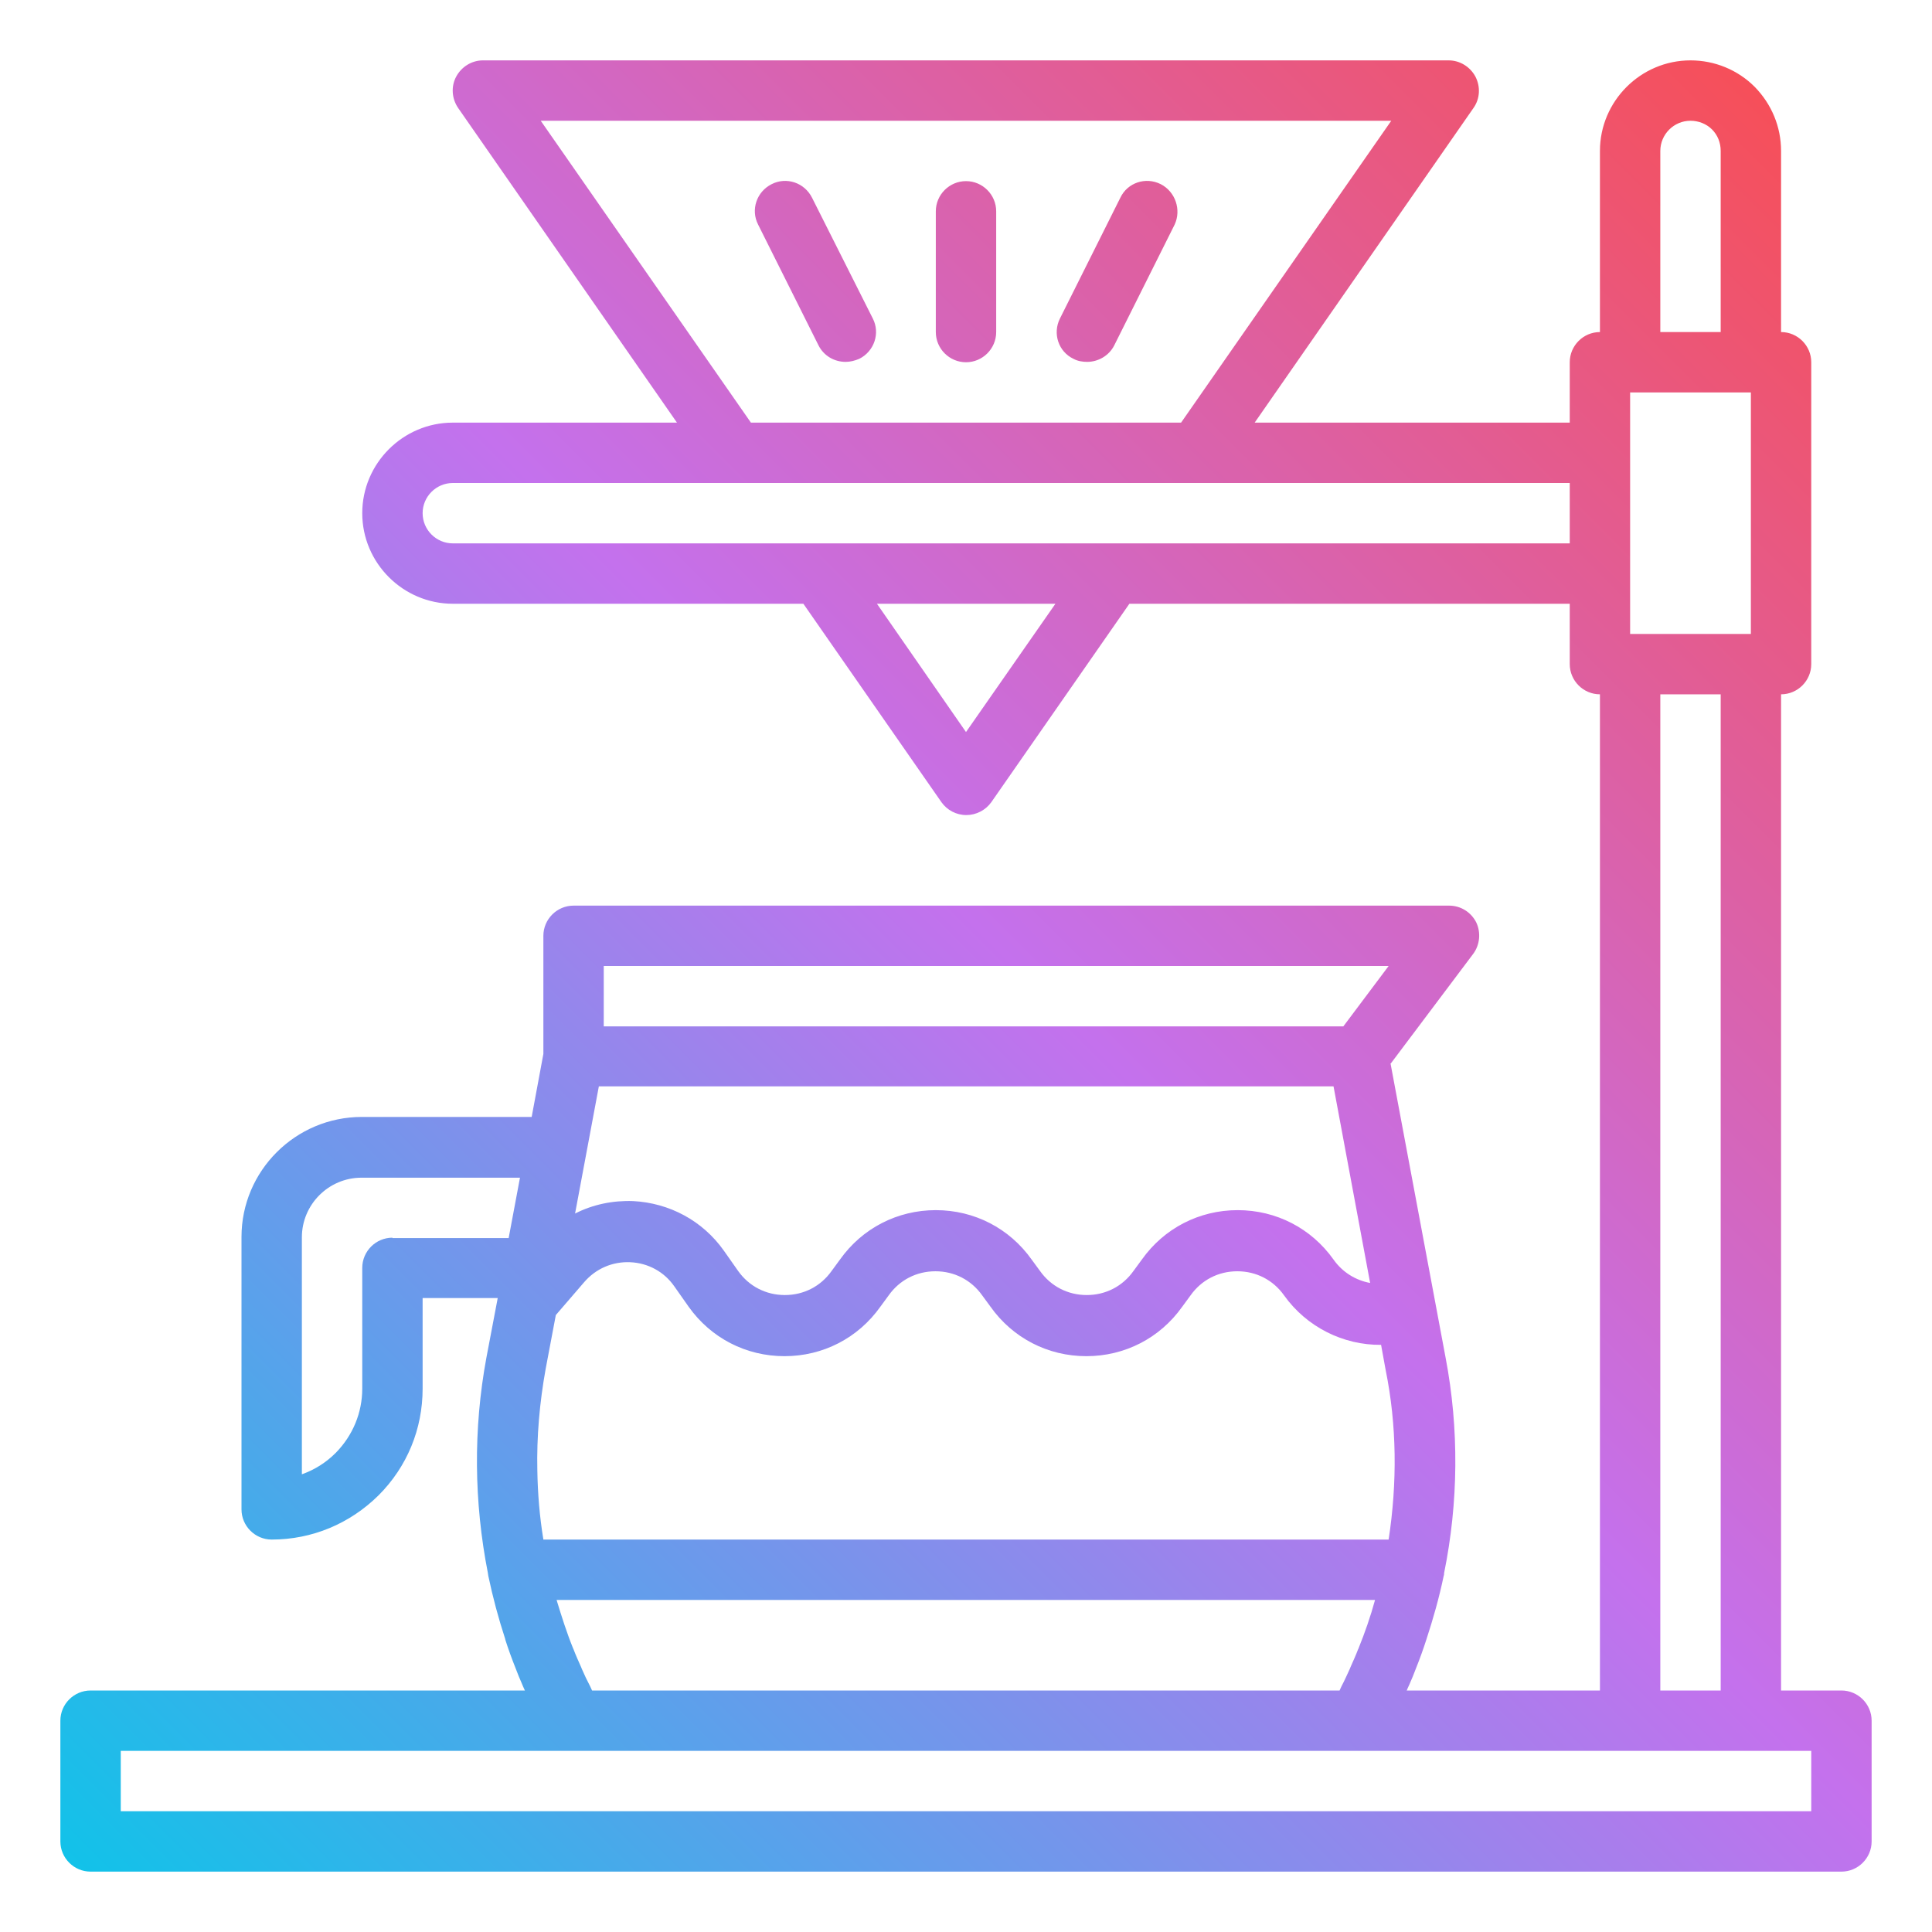 <svg xmlns="http://www.w3.org/2000/svg" enable-background="new 0 0 512 512" viewBox="0 0 512 512"><g display="none"><path fill="#C4C2C2" stroke="#000" stroke-linecap="round" stroke-linejoin="round" stroke-miterlimit="10" stroke-width="16" d="
		M184,304h-80h-8.2C82.7,304,72,314.7,72,327.8v8.2v64l0,0c17.7,0,32-14.3,32-32v-32h80V304z"/><path fill="#C4C2C2" stroke="#000" stroke-linecap="round" stroke-linejoin="round" stroke-miterlimit="10" stroke-width="16" d="
		M360,280H152l-15.2,81.3c-5.7,30.3-1.3,61.6,12.5,89.2l2.7,5.5h208l2.7-5.5c13.8-27.6,18.2-58.9,12.5-89.2L360,280z"/><path fill="#C4C2C2" stroke="#000" stroke-linecap="round" stroke-linejoin="round" stroke-miterlimit="10" stroke-width="16" d="
		M346.9,338.5L346.9,338.5c-9.3-13-28.6-13-37.8,0l-2.2,3c-9.3,13-28.6,13-37.8,0l-2.2-3c-9.3-13-28.6-13-37.8,0l-2.2,3
		c-9.3,13-28.6,13-37.8,0l-3.8-5.4c-8.8-12.3-26.7-13.1-36.6-1.6l-8.8,10.3l-3.1,16.4c-5.7,30.3-1.3,61.6,12.5,89.2l2.7,5.5h208
		l2.7-5.5c13.8-27.6,18.2-58.9,12.5-89.2l-2.6-14.1C363.6,349.9,353.1,347.1,346.9,338.5z"/><path fill="#C4C2C2" stroke="#000" stroke-linecap="round" stroke-linejoin="round" stroke-miterlimit="10" stroke-width="16" d="
		M137.3,416c2.5,11.9,6.5,23.5,12,34.5l2.7,5.5h208l2.7-5.5c5.5-11,9.5-22.6,12-34.5H137.3z"/><rect width="464" height="32" x="24" y="456" fill="#C4C2C2" stroke="#000" stroke-linecap="round" stroke-linejoin="round" stroke-miterlimit="10" stroke-width="16"/><path fill="#C4C2C2" stroke="#000" stroke-linecap="round" stroke-linejoin="round" stroke-miterlimit="10" stroke-width="16" d="
		M464,456h-32V40c0-8.8,7.2-16,16-16l0,0c8.8,0,16,7.2,16,16V456z"/><rect width="48" height="80" x="424" y="96" fill="#C4C2C2" stroke="#000" stroke-linecap="round" stroke-linejoin="round" stroke-miterlimit="10" stroke-width="16"/><polygon fill="#C4C2C2" stroke="#000" stroke-linecap="round" stroke-linejoin="round" stroke-miterlimit="10" stroke-width="16" points="128 24 384 24 256 208"/><polygon fill="#C4C2C2" stroke="#000" stroke-linecap="round" stroke-linejoin="round" stroke-miterlimit="10" stroke-width="16" points="360 280 152 280 152 248 384 248"/><path fill="#C4C2C2" stroke="#000" stroke-linecap="round" stroke-linejoin="round" stroke-miterlimit="10" stroke-width="16" d="
		M120,120h304v32H120c-8.8,0-16-7.2-16-16l0,0C104,127.2,111.2,120,120,120z"/><line x1="256" x2="256" y1="56" y2="88" fill="#C4C2C2" stroke="#000" stroke-linecap="round" stroke-linejoin="round" stroke-miterlimit="10" stroke-width="16"/><line x1="304" x2="288" y1="56" y2="88" fill="#C4C2C2" stroke="#000" stroke-linecap="round" stroke-linejoin="round" stroke-miterlimit="10" stroke-width="16"/><line x1="208" x2="224" y1="56" y2="88" fill="#C4C2C2" stroke="#000" stroke-linecap="round" stroke-linejoin="round" stroke-miterlimit="10" stroke-width="16"/></g><g display="none"><path d="M488,448h-16V184c4.4,0,8-3.6,8-8V96c0-4.4-3.6-8-8-8V40c0-6.4-2.5-12.4-7-17c-4.5-4.5-10.6-7-17-7c-13.2,0-24,10.8-24,24
			v48c-4.4,0-8,3.6-8,8v16h-83.5l58-83.4c1.7-2.4,1.9-5.6,0.5-8.3c-1.4-2.6-4.1-4.3-7.1-4.3H128c-3,0-5.7,1.7-7.1,4.3
			c-1.4,2.6-1.2,5.8,0.5,8.3l58,83.4H120c-13.2,0-24,10.8-24,24s10.8,24,24,24h92.9l36.6,52.6c1.5,2.1,3.9,3.4,6.6,3.4
			c2.6,0,5.1-1.3,6.6-3.4l36.6-52.6H416v16c0,4.4,3.6,8,8,8v264h-51.2c0.3-0.8,0.7-1.5,1-2.3c0.2-0.5,0.4-0.9,0.6-1.4
			c0.3-0.8,0.6-1.5,0.9-2.3c1-2.5,1.9-5,2.7-7.5c0,0,0,0,0,0c1.8-5.5,3.4-11.1,4.6-16.9c0.1-0.2,0.1-0.5,0.1-0.7
			c3.8-18.7,4-38.2,0.4-57.1l-14.6-78c0,0,0.1,0,0.1,0l21.8-29c1.8-2.4,2.1-5.7,0.8-8.4c-1.4-2.7-4.1-4.4-7.2-4.4H152
			c-4.4,0-8,3.6-8,8v31.3l-3.1,16.7h-45C78.3,296,64,310.3,64,327.8V400c0,4.4,3.6,8,8,8c10.7,0,20.7-4.2,28.3-11.7
			c7.6-7.6,11.7-17.6,11.7-28.3v-24h19.9l-3,15.8c-3.5,18.9-3.3,38.3,0.4,57.1c0,0.2,0.1,0.5,0.1,0.7c1.2,5.7,2.7,11.3,4.5,16.8
			c0,0,0,0,0,0.1c0.8,2.5,1.7,5,2.7,7.5c0.3,0.8,0.6,1.5,0.9,2.3c0.2,0.5,0.4,0.9,0.6,1.4c0.3,0.8,0.7,1.6,1,2.3H24
			c-4.4,0-8,3.6-8,8v32c0,4.4,3.6,8,8,8h464c4.4,0,8-3.6,8-8v-32C496,451.6,492.4,448,488,448z M432,168v-16v-32v-16h32v64H432z
			 M440,40c0-4.4,3.6-8,8-8c2.1,0,4.2,0.8,5.7,2.3c1.5,1.5,2.3,3.5,2.3,5.7v48h-16V40z M143.3,32h225.4L313,112H199L143.3,32z
			 M256,194l-23.6-34h47.3L256,194z M120,144c-4.4,0-8-3.6-8-8s3.6-8,8-8h296v16H120z M440,184h16v264h-16V184z M156.4,446.9
			c-0.8-1.5-1.5-3-2.2-4.6c-0.1-0.2-0.1-0.3-0.2-0.5c-0.7-1.6-1.4-3.1-2-4.7c0-0.1-0.1-0.2-0.1-0.2c-1.7-4.2-3.1-8.6-4.4-12.9h216.9
			c-1.2,4.4-2.7,8.7-4.4,12.9c0,0.1-0.1,0.2-0.1,0.2c-0.6,1.6-1.3,3.1-2,4.7c-0.1,0.2-0.1,0.3-0.2,0.5c-0.7,1.5-1.4,3.1-2.2,4.6
			l-0.5,1.1H156.9L156.4,446.9z M368,408H144c-1-6.1-1.5-12.2-1.6-18.3c-0.2-9,0.6-18,2.2-26.9l2.7-14.3l7.5-8.7
			c3.1-3.6,7.5-5.5,12.2-5.3c4.7,0.2,9,2.5,11.7,6.4l3.8,5.4c5.9,8.3,15.2,13.1,25.4,13.1c0,0,0,0,0,0c10.2,0,19.5-4.8,25.4-13.1
			l2.2-3c2.9-4.1,7.4-6.4,12.4-6.4s9.5,2.3,12.4,6.4l2.2,3c5.9,8.3,15.2,13.1,25.4,13.1c0,0,0,0,0,0c10.2,0,19.5-4.8,25.4-13.1
			l2.2-3c2.9-4.1,7.4-6.4,12.4-6.4s9.5,2.3,12.4,6.4c6,8.4,15.7,13.2,25.7,13.1l1.2,6.6C370.2,377.7,370.3,393,368,408z M363.1,340
			c-3.8-0.7-7.3-2.8-9.7-6.2c-5.9-8.3-15.2-13.1-25.4-13.1c-10.2,0-19.5,4.8-25.4,13.1l-2.2,3c-2.9,4.1-7.4,6.4-12.4,6.4
			s-9.5-2.3-12.4-6.4l-2.2-3c-5.9-8.3-15.2-13.1-25.4-13.1c-10.2,0-19.5,4.8-25.4,13.1l-2.2,3c-2.9,4.1-7.4,6.4-12.4,6.4
			s-9.5-2.3-12.4-6.4l-3.8-5.4c-5.6-7.9-14.4-12.6-24-13.1c-5.4-0.2-10.7,0.9-15.4,3.3l6.3-33.7h8.1h186.6L363.1,340z M160,256h208
			l-12,16H160V256z M104,328c-4.4,0-8,3.6-8,8v32c0,6.4-2.5,12.4-7,17c-2.6,2.6-5.6,4.5-9,5.7v-62.8c0-8.7,7.1-15.8,15.8-15.8h42
			l-3,16H104z M480,480H32v-16h120h208h120V480z"/><path d="M256 48c-4.4 0-8 3.6-8 8v32c0 4.4 3.6 8 8 8 4.4 0 8-3.6 8-8V56C264 51.6 260.4 48 256 48zM307.6 48.8c-4-2-8.8-.4-10.7 3.6l-16 32c-2 4-.4 8.8 3.6 10.7 1.1.6 2.4.8 3.6.8 2.9 0 5.8-1.6 7.2-4.4l16-32C313.1 55.6 311.5 50.8 307.6 48.8zM215.2 52.4c-2-4-6.8-5.6-10.7-3.6-4 2-5.6 6.8-3.6 10.7l16 32c1.4 2.8 4.2 4.4 7.2 4.4 1.2 0 2.4-.3 3.6-.8 4-2 5.6-6.8 3.6-10.7L215.2 52.4z"/></g><linearGradient id="a" x1="44.343" x2="502.977" y1="519.657" y2="61.023" gradientUnits="userSpaceOnUse"><stop offset="0" stop-color="#12c2e9"/><stop offset=".533" stop-color="#c471ed"/><stop offset="1" stop-color="#f64f59"/></linearGradient><path fill="url(#a)" d="M488,448h-16V184c4.4,0,8-3.6,8-8V96c0-4.4-3.6-8-8-8V40c0-6.4-2.5-12.4-7-17c-4.5-4.5-10.6-7-17-7
		c-13.2,0-24,10.8-24,24v48c-4.4,0-8,3.6-8,8v16h-83.5l58-83.4c1.7-2.4,1.9-5.6,0.5-8.3c-1.4-2.6-4.1-4.3-7.1-4.3H128
		c-3,0-5.7,1.7-7.1,4.3c-1.4,2.6-1.2,5.8,0.5,8.3l58,83.4H120c-13.2,0-24,10.8-24,24s10.8,24,24,24h92.9l36.6,52.6
		c1.5,2.1,3.9,3.4,6.6,3.4c2.6,0,5.1-1.3,6.6-3.4l36.6-52.6H416v16c0,4.4,3.6,8,8,8v264h-51.2c0.3-0.8,0.7-1.5,1-2.3
		c0.2-0.5,0.4-0.9,0.6-1.4c0.3-0.8,0.6-1.5,0.9-2.3c1-2.5,1.9-5,2.7-7.5c0,0,0,0,0,0c1.8-5.5,3.4-11.1,4.6-16.9
		c0.1-0.2,0.1-0.5,0.1-0.7c3.8-18.7,4-38.2,0.4-57.1l-14.6-78c0,0,0.1,0,0.1,0l21.8-29c1.8-2.4,2.1-5.7,0.8-8.4
		c-1.4-2.7-4.1-4.4-7.2-4.4H152c-4.4,0-8,3.6-8,8v31.3l-3.1,16.7h-45C78.3,296,64,310.3,64,327.8V400c0,4.4,3.6,8,8,8
		c10.7,0,20.7-4.2,28.3-11.7c7.6-7.6,11.7-17.6,11.7-28.3v-24h19.9l-3,15.8c-3.5,18.9-3.3,38.3,0.4,57.1c0,0.2,0.1,0.5,0.1,0.7
		c1.2,5.7,2.7,11.3,4.5,16.8c0,0,0,0,0,0.1c0.8,2.5,1.7,5,2.7,7.5c0.3,0.8,0.6,1.5,0.9,2.3c0.2,0.5,0.4,0.9,0.6,1.4
		c0.3,0.8,0.7,1.6,1,2.3H24c-4.4,0-8,3.6-8,8v32c0,4.4,3.6,8,8,8h464c4.4,0,8-3.6,8-8v-32C496,451.6,492.4,448,488,448z M432,168
		v-16v-32v-16h32v64H432z M440,40c0-4.4,3.6-8,8-8c2.1,0,4.2,0.8,5.7,2.3c1.5,1.5,2.3,3.5,2.3,5.7v48h-16V40z M143.3,32h225.4
		L313,112H199L143.3,32z M256,194l-23.6-34h47.3L256,194z M120,144c-4.4,0-8-3.6-8-8s3.6-8,8-8h296v16H120z M440,184h16v264h-16V184
		z M156.4,446.9c-0.8-1.5-1.5-3-2.2-4.6c-0.1-0.2-0.1-0.3-0.2-0.5c-0.7-1.6-1.4-3.1-2-4.7c0-0.1-0.1-0.2-0.1-0.2
		c-1.7-4.2-3.1-8.6-4.4-12.9h216.9c-1.2,4.4-2.7,8.7-4.4,12.9c0,0.1-0.1,0.2-0.1,0.2c-0.6,1.6-1.3,3.1-2,4.7
		c-0.1,0.2-0.1,0.3-0.2,0.5c-0.7,1.5-1.4,3.1-2.2,4.6l-0.5,1.1H156.9L156.4,446.9z M368,408H144c-1-6.1-1.5-12.2-1.6-18.3
		c-0.2-9,0.6-18,2.2-26.9l2.7-14.3l7.5-8.7c3.1-3.6,7.5-5.5,12.2-5.3c4.7,0.2,9,2.5,11.7,6.4l3.8,5.4c5.9,8.3,15.2,13.1,25.4,13.1
		c0,0,0,0,0,0c10.2,0,19.5-4.8,25.4-13.1l2.2-3c2.9-4.1,7.4-6.4,12.4-6.4s9.5,2.3,12.4,6.4l2.2,3c5.9,8.3,15.2,13.1,25.4,13.1
		c0,0,0,0,0,0c10.2,0,19.5-4.8,25.4-13.1l2.2-3c2.9-4.1,7.4-6.4,12.4-6.4s9.5,2.3,12.4,6.4c6,8.4,15.7,13.2,25.7,13.1l1.2,6.6
		C370.2,377.7,370.3,393,368,408z M363.1,340c-3.8-0.7-7.3-2.8-9.7-6.2c-5.9-8.3-15.2-13.1-25.4-13.1c-10.2,0-19.5,4.8-25.4,13.1
		l-2.2,3c-2.9,4.1-7.4,6.4-12.4,6.4s-9.5-2.3-12.4-6.4l-2.2-3c-5.9-8.3-15.2-13.1-25.4-13.1c-10.2,0-19.5,4.8-25.4,13.1l-2.2,3
		c-2.9,4.1-7.4,6.4-12.4,6.4s-9.5-2.3-12.4-6.4l-3.8-5.4c-5.6-7.9-14.4-12.6-24-13.1c-5.4-0.2-10.7,0.9-15.4,3.3l6.3-33.7h8.1h186.6
		L363.1,340z M160,256h208l-12,16H160V256z M104,328c-4.4,0-8,3.6-8,8v32c0,6.4-2.5,12.4-7,17c-2.6,2.6-5.6,4.5-9,5.7v-62.8
		c0-8.7,7.1-15.8,15.8-15.8h42l-3,16H104z M480,480H32v-16h120h208h120V480z M256,48c-4.4,0-8,3.6-8,8v32c0,4.4,3.6,8,8,8
		c4.4,0,8-3.6,8-8V56C264,51.6,260.4,48,256,48z M307.6,48.8c-4-2-8.8-0.4-10.7,3.6l-16,32c-2,4-0.4,8.8,3.6,10.7
		c1.1,0.6,2.4,0.8,3.6,0.8c2.9,0,5.8-1.6,7.2-4.4l16-32C313.1,55.6,311.5,50.8,307.6,48.8z M215.2,52.4c-2-4-6.8-5.6-10.7-3.6
		c-4,2-5.6,6.8-3.6,10.7l16,32c1.4,2.8,4.2,4.4,7.2,4.4c1.2,0,2.4-0.3,3.6-0.8c4-2,5.6-6.8,3.6-10.7L215.2,52.4z"/><g display="none"><path d="M120 144h296v-16H120c-4.4 0-8 3.6-8 8S115.6 144 120 144zM456 40c0-2.1-.8-4.2-2.3-5.7-1.5-1.5-3.5-2.3-5.7-2.3-4.4 0-8 3.6-8 8v48h16V40zM367.4 362.8l-1.2-6.6c-10.1.1-19.7-4.6-25.7-13.1-2.9-4.1-7.4-6.4-12.4-6.4s-9.5 2.3-12.4 6.4l-2.2 3c-5.9 8.3-15.2 13.1-25.4 13.1 0 0 0 0 0 0-10.2 0-19.5-4.8-25.4-13.1l-2.2-3c-2.9-4.1-7.4-6.4-12.4-6.4s-9.5 2.3-12.4 6.4l-2.2 3c-5.9 8.3-15.2 13.1-25.4 13.1 0 0 0 0 0 0-10.2 0-19.5-4.8-25.4-13.1l-3.8-5.4c-2.7-3.8-7-6.2-11.7-6.4-4.7-.2-9.2 1.7-12.2 5.3l-7.5 8.7-2.7 14.3c-1.7 8.9-2.4 17.9-2.2 26.9.1 6.1.7 12.3 1.6 18.3h224C370.3 393 370.2 377.7 367.4 362.8z"/><polygon points="472 96 424 96 424 116 424 156 424 176 472 176"/><rect width="16" height="264" x="440" y="184"/><path d="M313 112l55.6-80H143.3l55.6 80H313zM280.8 84.4l16-32c2-4 6.8-5.6 10.7-3.6 4 2 5.6 6.8 3.6 10.7l-16 32c-1.4 2.8-4.2 4.4-7.2 4.4-1.2 0-2.4-.3-3.6-.8C280.5 93.2 278.9 88.4 280.8 84.4zM248 56c0-4.4 3.6-8 8-8 4.4 0 8 3.6 8 8v32c0 4.4-3.6 8-8 8-4.4 0-8-3.6-8-8V56zM204.4 48.8c4-2 8.8-.4 10.7 3.6l16 32c2 4 .4 8.8-3.6 10.7-1.1.6-2.4.8-3.6.8-2.9 0-5.8-1.6-7.2-4.4l-16-32C198.9 55.6 200.5 50.8 204.4 48.8zM96 368v-32c0-4.4 3.6-8 8-8h30.9l3-16h-42c-8.7 0-15.8 7.1-15.8 15.8v62.8c3.3-1.2 6.4-3.1 9-5.7C93.5 380.4 96 374.4 96 368zM152.3 321.7c4.7-2.4 10-3.5 15.4-3.3 9.7.4 18.4 5.2 24 13.1l3.8 5.4c2.9 4.1 7.4 6.4 12.4 6.4s9.5-2.3 12.4-6.4l2.2-3c5.9-8.3 15.2-13.1 25.4-13.1 10.2 0 19.5 4.8 25.4 13.1l2.2 3c2.9 4.1 7.4 6.4 12.4 6.4s9.5-2.3 12.4-6.4l2.2-3c5.9-8.3 15.2-13.1 25.4-13.1 10.2 0 19.5 4.8 25.4 13.1 2.4 3.4 5.9 5.5 9.7 6.2l-9.7-52H166.7h-8.1L152.3 321.7z"/><polygon points="360 464 152 464 32 464 32 480 480 480 480 464"/><polygon points="160 272 356 272 368 256 160 256"/><path d="M152,437.2c0.6,1.6,1.3,3.1,2,4.7c0.1,0.2,0.1,0.3,0.2,0.5c0.7,1.5,1.4,3.1,2.2,4.6l0.5,1.1h198.1l0.5-1.1
			c0.8-1.5,1.5-3,2.2-4.6c0.1-0.2,0.1-0.3,0.2-0.5c0.7-1.6,1.4-3.1,2-4.7c0-0.1,0.1-0.2,0.1-0.2c1.7-4.2,3.1-8.6,4.4-12.9H147.5
			c1.2,4.4,2.7,8.7,4.4,12.9C152,437,152,437.1,152,437.2z"/><polygon points="232.4 160 256 194 279.6 160"/></g><g display="none"><path fill="#32352E" d="M184,304h-80h-8.2C82.7,304,72,314.7,72,327.8v8.2v64l0,0c17.7,0,32-14.3,32-32v-32h80
		V304z"/><path fill="#A1BDC1" d="M360,280H152l-15.2,81.3c-5.7,30.3-1.3,61.6,12.5,89.2l2.7,5.5h208l2.7-5.5
		c13.8-27.6,18.2-58.9,12.5-89.2L360,280z"/><path fill="#8A5E3C" d="M346.9,338.5L346.9,338.5c-9.3-13-28.6-13-37.8,0l-2.2,3c-9.3,13-28.6,13-37.8,0l-2.2-3
		c-9.3-13-28.6-13-37.8,0l-2.2,3c-9.3,13-28.6,13-37.8,0l-3.8-5.4c-8.8-12.3-26.7-13.1-36.6-1.6l-8.8,10.3l-3.1,16.4
		c-5.7,30.3-1.3,61.6,12.5,89.2l2.7,5.5h208l2.7-5.5c13.8-27.6,18.2-58.9,12.5-89.2l-2.6-14.1C363.6,349.9,353.1,347.1,346.9,338.5z
		"/><path fill="#432716" d="M137.3,416c2.5,11.9,6.5,23.5,12,34.5l2.7,5.5h208l2.7-5.5c5.5-11,9.5-22.6,12-34.5H137.3
		z"/><rect width="464" height="32" x="24" y="456" fill="#32352E"/><path fill="#32352E" d="M464,456h-32V40c0-8.8,7.2-16,16-16l0,0c8.8,0,16,7.2,16,16V456z"/><rect width="48" height="80" x="424" y="96" fill="#432716"/><polygon fill="#A1BDC1" points="128 24 384 24 256 208"/><polygon fill="#89A0A4" points="360 280 152 280 152 248 384 248"/><path fill="#32352E" d="M120,120h304v32H120c-8.8,0-16-7.2-16-16l0,0C104,127.2,111.2,120,120,120z"/><path fill="#8A5E3C" d="M256 96c-4.4 0-8-3.6-8-8V56c0-4.4 3.6-8 8-8 4.4 0 8 3.6 8 8v32C264 92.4 260.4 96 256 96zM288 96c-1.2 0-2.4-.3-3.6-.8-4-2-5.6-6.8-3.6-10.7l16-32c2-4 6.8-5.6 10.7-3.6 4 2 5.6 6.8 3.6 10.7l-16 32C293.8 94.4 290.9 96 288 96zM224 96c-2.9 0-5.8-1.6-7.2-4.4l-16-32c-2-4-.4-8.8 3.6-10.7 4-2 8.8-.4 10.7 3.6l16 32c2 4 .4 8.8-3.6 10.7C226.4 95.7 225.2 96 224 96z"/></g><g display="none"><path fill="#32352E" d="M184,304h-80h-8.2C82.7,304,72,314.7,72,327.8v8.2v64l0,0c17.7,0,32-14.3,32-32v-32h80
		V304z"/><path fill="#A1BDC1" d="M360,280H152l-15.2,81.3c-5.7,30.3-1.3,61.6,12.5,89.2l2.7,5.5h208l2.7-5.5
		c13.8-27.6,18.2-58.9,12.5-89.2L360,280z"/><path fill="#8A5E3C" d="M346.9,338.5L346.9,338.5c-9.3-13-28.6-13-37.8,0l-2.2,3c-9.3,13-28.6,13-37.8,0l-2.2-3
		c-9.3-13-28.6-13-37.8,0l-2.2,3c-9.3,13-28.6,13-37.8,0l-3.8-5.4c-8.8-12.3-26.7-13.1-36.6-1.6l-8.8,10.3l-3.1,16.4
		c-5.7,30.3-1.3,61.6,12.5,89.2l2.7,5.5h208l2.7-5.5c13.8-27.6,18.2-58.9,12.5-89.2l-2.6-14.1C363.6,349.9,353.1,347.1,346.9,338.5z
		"/><path fill="#432716" d="M137.3,416c2.5,11.9,6.5,23.5,12,34.5l2.7,5.5h208l2.7-5.5c5.5-11,9.5-22.6,12-34.5H137.3
		z"/><rect width="464" height="32" x="24" y="456" fill="#32352E"/><path fill="#32352E" d="M464,456h-32V40c0-8.8,7.2-16,16-16l0,0c8.8,0,16,7.2,16,16V456z"/><rect width="48" height="80" x="424" y="96" fill="#432716"/><polygon fill="#A1BDC1" points="128 24 384 24 256 208"/><polygon fill="#89A0A4" points="360 280 152 280 152 248 384 248"/><path fill="#32352E" d="M120,120h304v32H120c-8.8,0-16-7.2-16-16l0,0C104,127.2,111.2,120,120,120z"/><path fill="#8A5E3C" d="M256 96c-4.4 0-8-3.6-8-8V56c0-4.4 3.6-8 8-8 4.4 0 8 3.6 8 8v32C264 92.4 260.4 96 256 96zM288 96c-1.2 0-2.4-.3-3.6-.8-4-2-5.6-6.8-3.6-10.7l16-32c2-4 6.8-5.6 10.7-3.6 4 2 5.6 6.8 3.6 10.7l-16 32C293.8 94.4 290.9 96 288 96zM224 96c-2.9 0-5.8-1.6-7.2-4.4l-16-32c-2-4-.4-8.8 3.6-10.7 4-2 8.8-.4 10.7 3.6l16 32c2 4 .4 8.8-3.6 10.7C226.4 95.7 225.2 96 224 96z"/><path d="M488,448h-16V184c4.4,0,8-3.6,8-8V96c0-4.4-3.6-8-8-8V40c0-6.4-2.5-12.4-7-17c-4.5-4.5-10.6-7-17-7c-13.2,0-24,10.8-24,24
			v48c-4.4,0-8,3.6-8,8v16h-83.5l58-83.4c1.7-2.4,1.9-5.6,0.5-8.3c-1.4-2.6-4.1-4.3-7.1-4.3H128c-3,0-5.7,1.7-7.1,4.3
			c-1.4,2.6-1.2,5.8,0.5,8.3l58,83.4H120c-13.2,0-24,10.8-24,24s10.8,24,24,24h92.9l36.6,52.6c1.5,2.1,3.9,3.4,6.6,3.4
			c2.6,0,5.1-1.3,6.6-3.4l36.6-52.6H416v16c0,4.4,3.6,8,8,8v264h-51.2c0.3-0.8,0.7-1.5,1-2.3c0.2-0.5,0.4-0.9,0.6-1.4
			c0.3-0.8,0.6-1.5,0.9-2.3c1-2.5,1.9-5,2.7-7.5c0,0,0,0,0,0c1.8-5.5,3.4-11.1,4.6-16.9c0.1-0.2,0.1-0.5,0.1-0.7
			c3.8-18.7,4-38.2,0.4-57.1l-14.6-78c0,0,0.1,0,0.1,0l21.8-29c1.8-2.4,2.1-5.7,0.8-8.4c-1.4-2.7-4.1-4.4-7.2-4.4H152
			c-4.4,0-8,3.6-8,8v31.3l-3.1,16.7h-45C78.3,296,64,310.3,64,327.8V400c0,4.4,3.6,8,8,8c10.7,0,20.7-4.2,28.3-11.7
			c7.6-7.6,11.7-17.6,11.7-28.3v-24h19.9l-3,15.8c-3.5,18.9-3.3,38.3,0.4,57.1c0,0.2,0.1,0.5,0.1,0.7c1.2,5.7,2.7,11.3,4.5,16.8
			c0,0,0,0,0,0.1c0.8,2.5,1.7,5,2.7,7.5c0.3,0.8,0.6,1.5,0.9,2.3c0.2,0.5,0.4,0.9,0.6,1.4c0.3,0.8,0.7,1.6,1,2.3H24
			c-4.4,0-8,3.6-8,8v32c0,4.4,3.6,8,8,8h464c4.4,0,8-3.6,8-8v-32C496,451.6,492.4,448,488,448z M432,168v-16v-32v-16h32v64H432z
			 M440,40c0-4.4,3.6-8,8-8c2.1,0,4.2,0.8,5.7,2.3c1.5,1.5,2.3,3.5,2.3,5.7v48h-16V40z M143.3,32h225.4L313,112H199L143.3,32z
			 M256,194l-23.6-34h47.3L256,194z M120,144c-4.4,0-8-3.6-8-8s3.6-8,8-8h296v16H120z M440,184h16v264h-16V184z M156.4,446.9
			c-0.8-1.5-1.5-3-2.2-4.6c-0.1-0.2-0.1-0.3-0.2-0.5c-0.7-1.6-1.4-3.1-2-4.7c0-0.1-0.1-0.2-0.1-0.2c-1.7-4.2-3.1-8.6-4.4-12.9h216.9
			c-1.2,4.4-2.7,8.7-4.4,12.9c0,0.1-0.1,0.2-0.1,0.2c-0.6,1.6-1.3,3.1-2,4.7c-0.1,0.2-0.1,0.3-0.2,0.5c-0.7,1.5-1.4,3.1-2.2,4.6
			l-0.5,1.1H156.9L156.4,446.9z M368,408H144c-1-6.1-1.5-12.2-1.6-18.3c-0.2-9,0.6-18,2.2-26.9l2.7-14.3l7.5-8.7
			c3.1-3.6,7.5-5.5,12.2-5.3c4.7,0.2,9,2.5,11.7,6.4l3.8,5.4c5.9,8.3,15.2,13.1,25.4,13.1c0,0,0,0,0,0c10.2,0,19.5-4.8,25.4-13.1
			l2.2-3c2.9-4.1,7.4-6.4,12.4-6.4s9.5,2.3,12.4,6.4l2.2,3c5.9,8.3,15.2,13.1,25.4,13.1c0,0,0,0,0,0c10.2,0,19.5-4.8,25.4-13.1
			l2.2-3c2.9-4.1,7.4-6.4,12.4-6.4s9.5,2.3,12.4,6.4c6,8.4,15.7,13.2,25.7,13.1l1.2,6.6C370.2,377.7,370.3,393,368,408z M363.1,340
			c-3.8-0.7-7.3-2.8-9.7-6.2c-5.9-8.3-15.2-13.1-25.4-13.1c-10.2,0-19.5,4.8-25.4,13.1l-2.2,3c-2.9,4.1-7.4,6.4-12.4,6.4
			s-9.5-2.3-12.4-6.4l-2.2-3c-5.9-8.3-15.2-13.1-25.4-13.1c-10.2,0-19.5,4.8-25.4,13.1l-2.2,3c-2.9,4.1-7.4,6.4-12.4,6.4
			s-9.5-2.3-12.4-6.4l-3.8-5.4c-5.6-7.9-14.4-12.6-24-13.1c-5.4-0.2-10.7,0.9-15.4,3.3l6.3-33.7h8.1h186.6L363.1,340z M160,256h208
			l-12,16H160V256z M104,328c-4.4,0-8,3.6-8,8v32c0,6.4-2.5,12.4-7,17c-2.6,2.6-5.6,4.5-9,5.7v-62.8c0-8.7,7.1-15.8,15.8-15.8h42
			l-3,16H104z M480,480H32v-16h120h208h120V480z"/><path d="M256 48c-4.4 0-8 3.6-8 8v32c0 4.4 3.6 8 8 8 4.4 0 8-3.6 8-8V56C264 51.6 260.4 48 256 48zM307.6 48.8c-4-2-8.8-.4-10.7 3.6l-16 32c-2 4-.4 8.8 3.6 10.7 1.1.6 2.4.8 3.6.8 2.9 0 5.8-1.6 7.2-4.4l16-32C313.1 55.6 311.5 50.8 307.6 48.8zM215.2 52.4c-2-4-6.8-5.6-10.7-3.6-4 2-5.6 6.8-3.6 10.7l16 32c1.4 2.8 4.2 4.4 7.2 4.4 1.2 0 2.4-.3 3.6-.8 4-2 5.6-6.8 3.6-10.7L215.2 52.4z"/></g></svg>